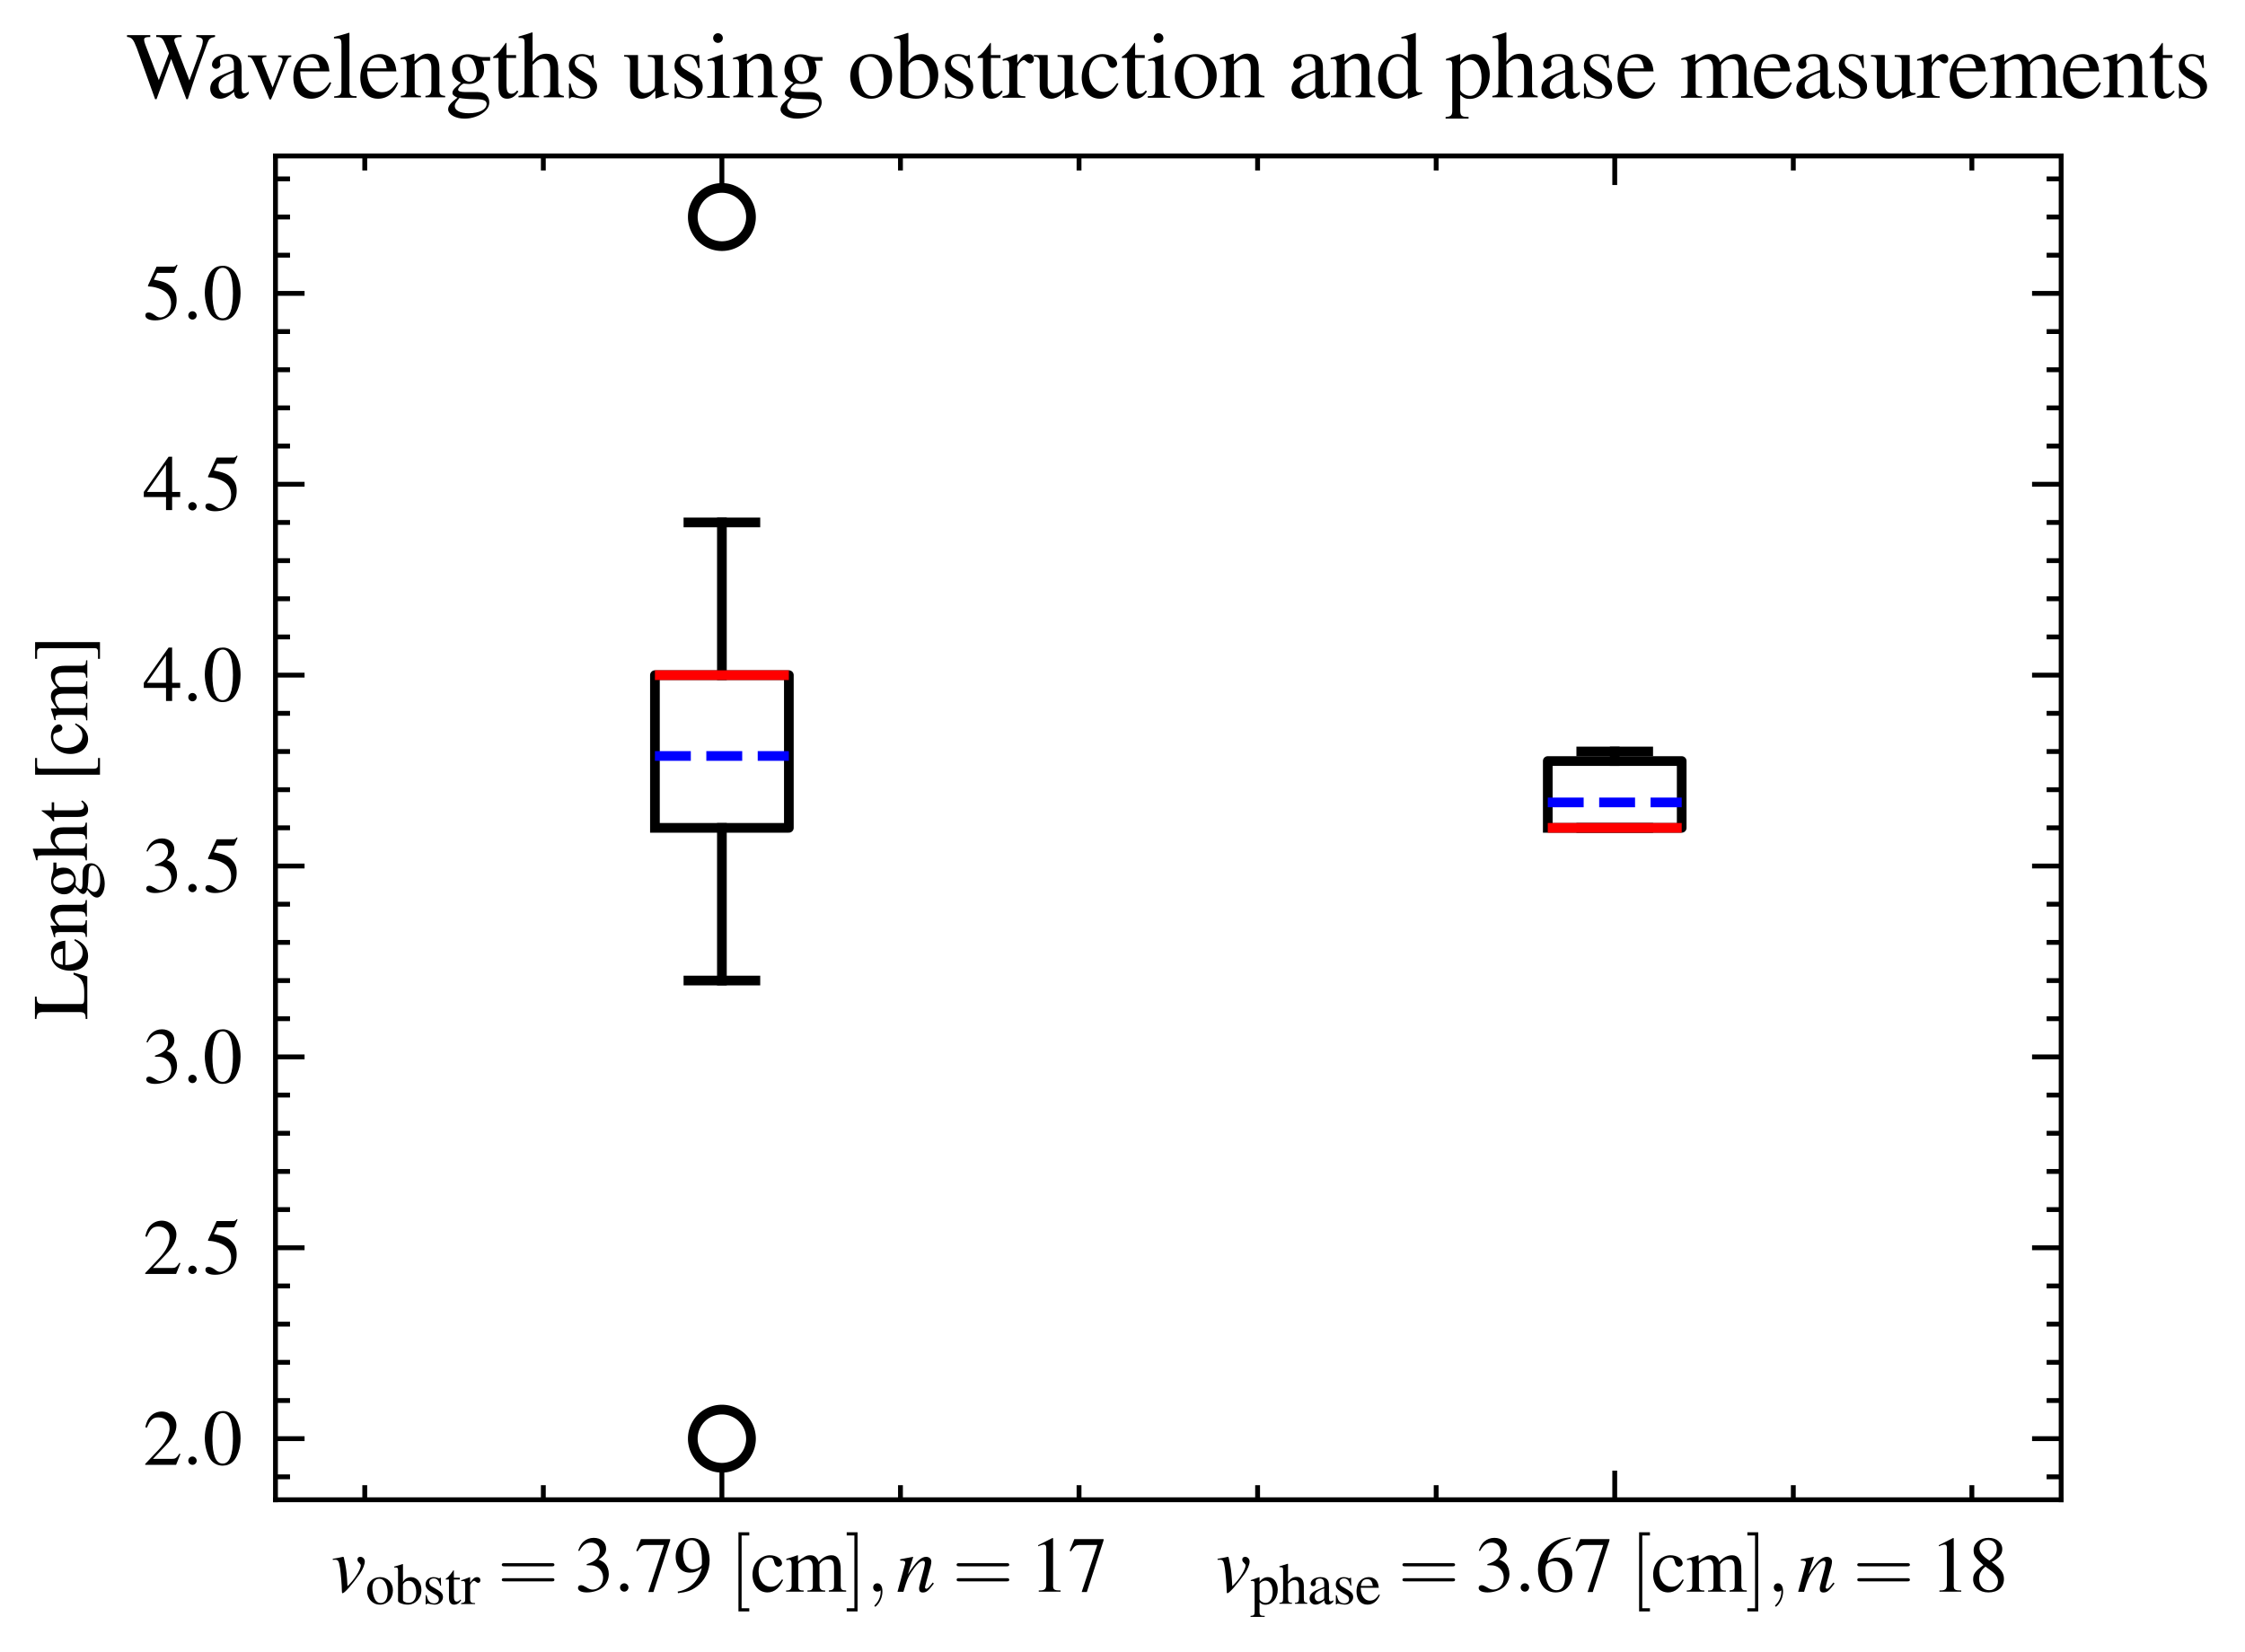 <svg xmlns="http://www.w3.org/2000/svg" xmlns:xlink="http://www.w3.org/1999/xlink" width="308.673" height="227.188" viewBox="0 0 231.505 170.391"><defs><style>*{stroke-linejoin:round;stroke-linecap:butt}</style></defs><g id="figure_1"><path id="patch_1" d="M0 170.391h231.505V0H0z" style="fill:none"/><g id="axes_1"><path id="patch_2" d="M28.407 154.684h184.14v-138.6H28.407z" style="fill:none"/><g id="matplotlib.axis_1"><g id="xtick_1"><g id="line2d_1"><defs><path id="m00ba540359" d="M0 0v-3" style="stroke:#000;stroke-width:.5"/></defs><use xlink:href="#m00ba540359" x="74.442" y="154.684" style="stroke:#000;stroke-width:.5"/></g><g id="line2d_2"><defs><path id="mc2fa7f7ef5" d="M0 0v3" style="stroke:#000;stroke-width:.5"/></defs><use xlink:href="#mc2fa7f7ef5" x="74.442" y="16.084" style="stroke:#000;stroke-width:.5"/></g><g id="text_1" transform="matrix(.08 0 0 -.08 34.143 164.162)"><defs><path id="NimbusRomNo9L-ReguItal-76" d="M134 2573c71 6 122 6 192 6 250 0 314-108 404-699C794 1437 870 469 870 97c0-180 13-225 58-225 160 0 755 680 1408 1591 224 320 390 737 390 975 0 205-166 378-358 378-141 0-237-83-237-218 0-102 39-180 154-282 83-77 115-128 115-192 0-296-422-1008-877-1483l-198-205c-45 905-83 1239-167 1713-128 655-128 667-185 667-32 0-77-6-128-25-115-32-467-97-711-135z" transform="scale(.016)"/><path id="NimbusRomNo9L-Regu-6f" d="M1600 2944c-832 0-1414-614-1414-1498C186 582 781-64 1587-64c807 0 1421 678 1421 1562 0 838-589 1446-1408 1446m-83-179c537 0 915-615 915-1491 0-724-288-1159-768-1159-250 0-486 154-621 410-179 333-281 781-281 1235 0 608 300 1005 755 1005" transform="scale(.016)"/><path id="NimbusRomNo9L-Regu-62" d="m979 4364-32 13c-269-96-441-147-742-230l-186-51v-102c39 6 64 6 109 6 256 0 314-58 314-327V347c0-200 544-411 1056-411 844 0 1497 704 1497 1619 0 787-486 1389-1126 1389-391 0-762-230-890-544zm0-2303c0 249 301 480 634 480 499 0 819-499 819-1280 0-711-307-1120-832-1120-333 0-621 147-621 307z" transform="scale(.016)"/><path id="NimbusRomNo9L-Regu-73" d="m2016 2010-26 870h-70l-13-13c-57-45-64-51-89-51-39 0-103 13-173 45-141 54-282 83-448 83-506 0-871-328-871-790 0-358 205-615 749-923l371-211c224-128 333-283 333-481 0-283-205-462-531-462-218 0-416 82-538 221-134 157-192 302-275 662H333V-39h83c45 72 70 87 147 87 58 0 147-13 295-50 179-37 352-62 467-62 493 0 902 372 902 821 0 320-153 532-537 763l-692 410c-179 103-275 264-275 437 0 257 199 436 493 436 365 0 557-220 704-793z" transform="scale(.016)"/><path id="NimbusRomNo9L-Regu-74" d="M1632 2880H986v742c0 64-7 84-45 84-45-58-83-116-128-180-243-352-519-659-621-685-70-47-109-93-109-126 0-20 7-33 26-33h339V751c0-539 192-815 570-815 313 0 556 154 768 487l-84 70c-134-160-243-224-384-224-236 0-332 174-332 578v1835h646z" transform="scale(.016)"/><path id="NimbusRomNo9L-Regu-72" d="M45 2496c89 19 147 26 224 26 160 0 217-103 217-384V538c0-320-44-365-454-442V0h1536v102c-435 0-544 97-544 463v1448c0 206 275 528 448 528 38 0 96-32 166-96 103-90 173-128 256-128 154 0 250 109 250 288 0 211-134 339-352 339-269 0-454-147-768-601v588l-32 13c-339-141-570-223-947-345z" transform="scale(.016)"/><path id="CMR10-3d" d="M4397 2048c96 0 217 0 217 129 0 128-121 128-211 128H570c-90 0-212 0-212-128 0-129 122-129 218-129zm6-1216c90 0 211 0 211 129 0 128-121 128-217 128H576c-96 0-218 0-218-128 0-129 122-129 212-129z" transform="scale(.016)"/><path id="NimbusRomNo9L-Regu-33" d="M979 2138c378 0 525-13 679-70 396-141 646-506 646-948 0-537-365-953-838-953-173 0-301 45-538 198-192 115-301 160-410 160-147 0-243-89-243-224C275 77 550-64 998-64c493 0 999 167 1300 429 300 263 467 634 467 1063 0 326-103 627-288 825-128 141-250 218-531 339 441 301 601 538 601 884 0 518-409 876-998 876-320 0-602-108-832-313-192-173-288-340-429-724l96-25c262 467 550 678 954 678 416 0 704-281 704-684 0-231-96-461-256-621-192-192-372-288-807-442z" transform="scale(.016)"/><path id="CMMI10-3a" d="M1229 338c0 184-154 337-339 337-186 0-340-153-340-337C550 153 704 0 890 0c185 0 339 153 339 338" transform="scale(.016)"/><path id="NimbusRomNo9L-Regu-37" d="M2874 4250H506l-378-940 109-52c275 435 390 518 742 518h1389L1101-32h416l1357 4180z" transform="scale(.016)"/><path id="NimbusRomNo9L-Regu-39" d="M378-123c716 83 1068 205 1504 519 665 486 1056 1280 1056 2143 0 1054-589 1800-1415 1800-761 0-1331-645-1331-1507 0-779 461-1296 1152-1296 352 0 621 102 960 364C2042 856 1331 172 358 5zm1939 2413c0-128-26-186-96-243-179-153-416-236-647-236-486 0-793 479-793 1239 0 363 102 746 237 913 108 127 268 197 454 197 557 0 845-549 845-1621z" transform="scale(.016)"/><path id="CMR10-5b" d="M1632-1600v257h-621v5887h621v257H755v-6401z" transform="scale(.016)"/><path id="NimbusRomNo9L-Regu-63" d="M2547 998c-307-448-537-601-902-601-583 0-992 512-992 1248 0 659 352 1113 870 1113 231 0 314-70 378-307l38-141c51-179 167-294 301-294 166 0 307 122 307 269 0 358-448 659-985 659-314 0-640-128-903-358-320-282-499-717-499-1223C160 531 666-64 1376-64c288 0 544 102 774 301 173 153 295 326 487 704z" transform="scale(.016)"/><path id="NimbusRomNo9L-Regu-6d" d="M122 2547c83 19 134 26 204 26 167 0 224-103 224-411V539c0-347-89-443-448-443V0h1421v96c-339 0-435 70-435 322v1816c0 12 51 76 96 121 160 147 435 256 659 256 282 0 423-226 423-679V528c0-361-71-432-436-432V0h1434v96c-365 0-461 109-461 507v1618c192 275 403 390 698 390 365 0 480-173 480-704V557c0-365-51-416-423-461V0h1402v96l-166 19c-192 0-276 115-276 365v1322c0 757-249 1142-742 1142-371 0-698-166-1043-537-115 364-333 537-679 537-281 0-460-90-992-493v480l-44 13c-327-122-544-192-896-288z" transform="scale(.016)"/><path id="CMR10-5d" d="M1018 4801H141v-257h621v-5887H141v-257h877z" transform="scale(.016)"/><path id="CMMI10-3b" d="M1299 11c0 418-160 664-409 664-212 0-340-159-340-337C550 166 678 0 890 0c76 0 160 25 224 83 19 13 25 19 32 19 6 0 12-6 12-96 0-466-224-843-435-1052-70-69-70-81-70-100 0-44 32-70 64-70 70 0 582 487 582 1227" transform="scale(.016)"/><path id="NimbusRomNo9L-ReguItal-6e" d="m2944 739-134-167c-186-237-301-340-391-340-51 0-102 51-102 102 0 46 0 46 89 404l365 1322c32 134 58 275 58 365 0 231-173 391-423 391-409 0-812-384-1472-1410l429 1397-19 12c-346-70-480-95-1037-197v-108c327 0 410-38 410-167 0-39-7-77-13-109L90-12h480c300 1014 358 1156 640 1592 384 589 710 911 947 911 96 0 153-71 153-187 0-76-38-288-89-487L1939 758c-83-327-102-417-102-481 0-244 89-346 301-346 288 0 454 135 896 725z" transform="scale(.016)"/><path id="NimbusRomNo9L-Regu-31" d="M1862 4339 710 3757v-90c77 32 148 58 173 71 115 45 224 70 288 70 135 0 192-97 192-303V592c0-213-51-360-153-419-96-57-186-77-455-77V0h1767v96c-506 0-608 64-608 374v3857z" transform="scale(.016)"/></defs><use xlink:href="#NimbusRomNo9L-ReguItal-76" transform="scale(.996)"/><use xlink:href="#NimbusRomNo9L-Regu-6f" transform="translate(44.234 -16.008)scale(.737)"/><use xlink:href="#NimbusRomNo9L-Regu-62" transform="translate(81.096 -16.008)scale(.737)"/><use xlink:href="#NimbusRomNo9L-Regu-73" transform="translate(117.958 -16.008)scale(.737)"/><use xlink:href="#NimbusRomNo9L-Regu-74" transform="translate(146.636 -16.008)scale(.737)"/><use xlink:href="#NimbusRomNo9L-Regu-72" transform="translate(167.13 -16.008)scale(.737)"/><use xlink:href="#CMR10-3d" transform="matrix(.996 0 0 .996 214.317 0)"/><use xlink:href="#NimbusRomNo9L-Regu-33" transform="matrix(.996 0 0 .996 313.865 0)"/><use xlink:href="#CMMI10-3a" transform="matrix(.996 0 0 .996 363.678 0)"/><use xlink:href="#NimbusRomNo9L-Regu-37" transform="matrix(.996 0 0 .996 391.274 0)"/><use xlink:href="#NimbusRomNo9L-Regu-39" transform="matrix(.996 0 0 .996 441.087 0)"/><use xlink:href="#CMR10-5b" transform="matrix(.996 0 0 .996 513.04 0)"/><use xlink:href="#NimbusRomNo9L-Regu-63" transform="matrix(.996 0 0 .996 540.635 0)"/><use xlink:href="#NimbusRomNo9L-Regu-6d" transform="matrix(.996 0 0 .996 584.868 0)"/><use xlink:href="#CMR10-5d" transform="matrix(.996 0 0 .996 662.377 0)"/><use xlink:href="#CMMI10-3b" transform="matrix(.996 0 0 .996 689.972 0)"/><use xlink:href="#NimbusRomNo9L-ReguItal-6e" transform="matrix(.996 0 0 .996 728.637 0)"/><use xlink:href="#CMR10-3d" transform="matrix(.996 0 0 .996 800.59 0)"/><use xlink:href="#NimbusRomNo9L-Regu-31" transform="matrix(.996 0 0 .996 900.138 0)"/><use xlink:href="#NimbusRomNo9L-Regu-37" transform="matrix(.996 0 0 .996 949.95 0)"/></g></g><g id="xtick_2"><use xlink:href="#m00ba540359" id="line2d_3" x="166.512" y="154.684" style="stroke:#000;stroke-width:.5"/><use xlink:href="#mc2fa7f7ef5" id="line2d_4" x="166.512" y="16.084" style="stroke:#000;stroke-width:.5"/><g id="text_2" transform="matrix(.08 0 0 -.08 125.385 164.162)"><defs><path id="NimbusRomNo9L-Regu-70" d="M58 2516c57 6 102 6 160 6 217 0 262-64 262-367V-855c0-334-70-406-448-444v-109h1549v115c-480 0-563 71-563 477V199c224-212 377-276 646-276 755 0 1344 720 1344 1652 0 797-448 1369-1069 1369-358 0-640-160-921-506v493l-39 13c-345-134-569-218-921-326zm960-380c0 193 358 424 652 424 474 0 788-489 788-1236 0-713-314-1196-775-1196-301 0-665 231-665 424z" transform="scale(.016)"/><path id="NimbusRomNo9L-Regu-68" d="M1005 2222c269 294 461 402 710 402 320 0 480-229 480-676V684c0-434-64-518-435-556V32h1357v96c-346 64-384 115-384 556v1270c0 671-269 1016-787 1016-378 0-647-154-941-538v1958l-32 19c-218-77-378-128-736-230l-173-51v-102c26 6 45 6 77 6 275 0 326-52 326-327V686c0-449-38-507-409-558V32h1382v96c-371 38-435 115-435 556z" transform="scale(.016)"/><path id="NimbusRomNo9L-Regu-61" d="M2829 423c-109-90-186-122-282-122-147 0-192 89-192 371v1248c0 333-32 518-128 672-141 230-416 352-793 352-602 0-1076-314-1076-717 0-147 128-275 276-275 153 0 288 128 288 269 0 25-7 57-13 102-13 58-19 109-19 154 0 173 204 313 460 313 314 0 487-185 487-531v-390c-986-397-1095-448-1370-691-141-128-230-346-230-557 0-403 281-685 672-685 281 0 544 134 934 467 32-333 147-467 410-467 217 0 352 77 576 320zm-992 360c0-199-32-257-167-334-153-90-332-148-467-148-224 0-403 219-403 495v26c0 379 262 611 1037 893z" transform="scale(.016)"/><path id="NimbusRomNo9L-Regu-65" d="M2611 1053c-307-489-582-675-992-675-365 0-640 186-825 552-116 244-160 456-173 849h1971c-51 414-115 598-275 802-192 230-487 363-819 363-320 0-621-115-864-333-301-262-474-717-474-1241C160 486 621-64 1357-64c608 0 1088 379 1357 1072zM634 1984c70 495 288 730 678 730s544-179 627-730z" transform="scale(.016)"/><path id="NimbusRomNo9L-Regu-36" d="M2854 4391c-729-64-1100-186-1568-512C595 3386 218 2656 218 1802c0-554 172-1114 448-1432C909 89 1254-64 1651-64c794 0 1344 605 1344 1485 0 815-467 1331-1203 1331-282 0-416-45-819-288 173 967 889 1658 1894 1824zM1549 2458c550 0 870-458 870-1254 0-700-249-1088-697-1088-564 0-909 598-909 1584 0 325 51 503 179 599 134 101 333 159 557 159" transform="scale(.016)"/><path id="NimbusRomNo9L-Regu-38" d="M1856 2400c634 340 858 608 858 1044 0 524-461 908-1101 908-698 0-1216-428-1216-1011 0-416 121-601 793-1190-691-525-832-723-832-1159C358 372 864-64 1587-64c768 0 1261 423 1261 1082 0 493-218 806-992 1382m-115-659c467-333 621-563 621-921 0-416-288-704-704-704-487 0-813 371-813 928 0 409 141 678 512 979zm-71 775c-569 371-800 665-800 1024 0 371 288 633 692 633 435 0 710-281 710-723 0-365-179-653-544-896-32-19-32-19-58-38" transform="scale(.016)"/></defs><use xlink:href="#NimbusRomNo9L-ReguItal-76" transform="scale(.996)"/><use xlink:href="#NimbusRomNo9L-Regu-70" transform="translate(44.234 -16.008)scale(.737)"/><use xlink:href="#NimbusRomNo9L-Regu-68" transform="translate(81.096 -16.008)scale(.737)"/><use xlink:href="#NimbusRomNo9L-Regu-61" transform="translate(117.958 -16.008)scale(.737)"/><use xlink:href="#NimbusRomNo9L-Regu-73" transform="translate(150.69 -16.008)scale(.737)"/><use xlink:href="#NimbusRomNo9L-Regu-65" transform="translate(179.369 -16.008)scale(.737)"/><use xlink:href="#CMR10-3d" transform="matrix(.996 0 0 .996 234.74 0)"/><use xlink:href="#NimbusRomNo9L-Regu-33" transform="matrix(.996 0 0 .996 334.287 0)"/><use xlink:href="#CMMI10-3a" transform="matrix(.996 0 0 .996 384.1 0)"/><use xlink:href="#NimbusRomNo9L-Regu-36" transform="matrix(.996 0 0 .996 411.696 0)"/><use xlink:href="#NimbusRomNo9L-Regu-37" transform="matrix(.996 0 0 .996 461.509 0)"/><use xlink:href="#CMR10-5b" transform="matrix(.996 0 0 .996 533.461 0)"/><use xlink:href="#NimbusRomNo9L-Regu-63" transform="matrix(.996 0 0 .996 561.057 0)"/><use xlink:href="#NimbusRomNo9L-Regu-6d" transform="matrix(.996 0 0 .996 605.29 0)"/><use xlink:href="#CMR10-5d" transform="matrix(.996 0 0 .996 682.799 0)"/><use xlink:href="#CMMI10-3b" transform="matrix(.996 0 0 .996 710.394 0)"/><use xlink:href="#NimbusRomNo9L-ReguItal-6e" transform="matrix(.996 0 0 .996 749.06 0)"/><use xlink:href="#CMR10-3d" transform="matrix(.996 0 0 .996 821.012 0)"/><use xlink:href="#NimbusRomNo9L-Regu-31" transform="matrix(.996 0 0 .996 920.56 0)"/><use xlink:href="#NimbusRomNo9L-Regu-38" transform="matrix(.996 0 0 .996 970.373 0)"/></g></g><g id="xtick_3"><g id="line2d_5"><defs><path id="mc6a100f296" d="M0 0v-1.5" style="stroke:#000;stroke-width:.5"/></defs><use xlink:href="#mc6a100f296" x="37.614" y="154.684" style="stroke:#000;stroke-width:.5"/></g><g id="line2d_6"><defs><path id="m331b9e2feb" d="M0 0v1.5" style="stroke:#000;stroke-width:.5"/></defs><use xlink:href="#m331b9e2feb" x="37.614" y="16.084" style="stroke:#000;stroke-width:.5"/></g></g><g id="xtick_4"><use xlink:href="#mc6a100f296" id="line2d_7" x="56.028" y="154.684" style="stroke:#000;stroke-width:.5"/><use xlink:href="#m331b9e2feb" id="line2d_8" x="56.028" y="16.084" style="stroke:#000;stroke-width:.5"/></g><g id="xtick_5"><use xlink:href="#mc6a100f296" id="line2d_9" x="92.856" y="154.684" style="stroke:#000;stroke-width:.5"/><use xlink:href="#m331b9e2feb" id="line2d_10" x="92.856" y="16.084" style="stroke:#000;stroke-width:.5"/></g><g id="xtick_6"><use xlink:href="#mc6a100f296" id="line2d_11" x="111.27" y="154.684" style="stroke:#000;stroke-width:.5"/><use xlink:href="#m331b9e2feb" id="line2d_12" x="111.27" y="16.084" style="stroke:#000;stroke-width:.5"/></g><g id="xtick_7"><use xlink:href="#mc6a100f296" id="line2d_13" x="129.684" y="154.684" style="stroke:#000;stroke-width:.5"/><use xlink:href="#m331b9e2feb" id="line2d_14" x="129.684" y="16.084" style="stroke:#000;stroke-width:.5"/></g><g id="xtick_8"><use xlink:href="#mc6a100f296" id="line2d_15" x="148.098" y="154.684" style="stroke:#000;stroke-width:.5"/><use xlink:href="#m331b9e2feb" id="line2d_16" x="148.098" y="16.084" style="stroke:#000;stroke-width:.5"/></g><g id="xtick_9"><use xlink:href="#mc6a100f296" id="line2d_17" x="184.926" y="154.684" style="stroke:#000;stroke-width:.5"/><use xlink:href="#m331b9e2feb" id="line2d_18" x="184.926" y="16.084" style="stroke:#000;stroke-width:.5"/></g><g id="xtick_10"><use xlink:href="#mc6a100f296" id="line2d_19" x="203.34" y="154.684" style="stroke:#000;stroke-width:.5"/><use xlink:href="#m331b9e2feb" id="line2d_20" x="203.34" y="16.084" style="stroke:#000;stroke-width:.5"/></g></g><g id="matplotlib.axis_2"><g id="ytick_1"><g id="line2d_21"><defs><path id="m546b20189f" d="M0 0h3" style="stroke:#000;stroke-width:.5"/></defs><use xlink:href="#m546b20189f" x="28.407" y="148.384" style="stroke:#000;stroke-width:.5"/></g><g id="line2d_22"><defs><path id="m896598f2d4" d="M0 0h-3" style="stroke:#000;stroke-width:.5"/></defs><use xlink:href="#m896598f2d4" x="212.547" y="148.384" style="stroke:#000;stroke-width:.5"/></g><g id="text_3" transform="matrix(.08 0 0 -.08 14.73 151.086)"><defs><path id="NimbusRomNo9L-Regu-32" d="m3040 875-83 32c-237-363-320-421-608-421H819l1075 1123c570 593 820 1078 820 1576 0 638-519 1128-1184 1128-352 0-685-140-922-395-205-218-301-422-410-875l135-32c256 625 486 829 928 829 537 0 902-364 902-900 0-497-294-1090-832-1658L192 77V0h2496z" transform="scale(.016)"/><path id="NimbusRomNo9L-Regu-30" d="M1626 4352c-352 0-621-108-858-332-371-359-614-1095-614-1844 0-697 211-1446 512-1804C902 90 1229-64 1600-64c326 0 602 109 832 333 371 352 614 1095 614 1869 0 1312-582 2214-1420 2214m-20-166c538 0 826-723 826-2061 0-1337-282-2022-832-2022S768 788 768 2119c0 1357 288 2067 838 2067" transform="scale(.016)"/></defs><use xlink:href="#NimbusRomNo9L-Regu-32" transform="scale(.996)"/><use xlink:href="#CMMI10-3a" transform="matrix(.996 0 0 .996 49.813 0)"/><use xlink:href="#NimbusRomNo9L-Regu-30" transform="matrix(.996 0 0 .996 77.409 0)"/></g></g><g id="ytick_2"><use xlink:href="#m546b20189f" id="line2d_23" x="28.407" y="128.697" style="stroke:#000;stroke-width:.5"/><use xlink:href="#m896598f2d4" id="line2d_24" x="212.547" y="128.697" style="stroke:#000;stroke-width:.5"/><g id="text_4" transform="matrix(.08 0 0 -.08 14.73 131.399)"><defs><path id="NimbusRomNo9L-Regu-35" d="M1158 3776h1255c102 0 128 13 147 58l243 569-57 45c-96-134-160-166-295-166H1114L416 2759c-6-13-6-19-6-32 0-32 25-51 76-51 205 0 461-45 724-129 736-238 1075-637 1075-1273 0-618-391-1101-890-1101-128 0-237 45-429 187-204 148-352 212-486 212-186 0-275-77-275-238C205 90 506-64 986-64c537 0 998 174 1318 502 294 290 429 656 429 1145 0 463-122 759-442 1080-281 284-646 431-1401 566z" transform="scale(.016)"/></defs><use xlink:href="#NimbusRomNo9L-Regu-32" transform="scale(.996)"/><use xlink:href="#CMMI10-3a" transform="matrix(.996 0 0 .996 49.813 0)"/><use xlink:href="#NimbusRomNo9L-Regu-35" transform="matrix(.996 0 0 .996 77.409 0)"/></g></g><g id="ytick_3"><use xlink:href="#m546b20189f" id="line2d_25" x="28.407" y="109.009" style="stroke:#000;stroke-width:.5"/><use xlink:href="#m896598f2d4" id="line2d_26" x="212.547" y="109.009" style="stroke:#000;stroke-width:.5"/><g id="text_5" transform="matrix(.08 0 0 -.08 14.73 111.711)"><use xlink:href="#NimbusRomNo9L-Regu-33" transform="scale(.996)"/><use xlink:href="#CMMI10-3a" transform="matrix(.996 0 0 .996 49.813 0)"/><use xlink:href="#NimbusRomNo9L-Regu-30" transform="matrix(.996 0 0 .996 77.409 0)"/></g></g><g id="ytick_4"><use xlink:href="#m546b20189f" id="line2d_27" x="28.407" y="89.322" style="stroke:#000;stroke-width:.5"/><use xlink:href="#m896598f2d4" id="line2d_28" x="212.547" y="89.322" style="stroke:#000;stroke-width:.5"/><g id="text_6" transform="matrix(.08 0 0 -.08 14.73 92.024)"><use xlink:href="#NimbusRomNo9L-Regu-33" transform="scale(.996)"/><use xlink:href="#CMMI10-3a" transform="matrix(.996 0 0 .996 49.813 0)"/><use xlink:href="#NimbusRomNo9L-Regu-35" transform="matrix(.996 0 0 .996 77.409 0)"/></g></g><g id="ytick_5"><use xlink:href="#m546b20189f" id="line2d_29" x="28.407" y="69.634" style="stroke:#000;stroke-width:.5"/><use xlink:href="#m896598f2d4" id="line2d_30" x="212.547" y="69.634" style="stroke:#000;stroke-width:.5"/><g id="text_7" transform="matrix(.08 0 0 -.08 14.73 72.336)"><defs><path id="NimbusRomNo9L-Regu-34" d="M3021 1497h-653v2855h-282L77 1497v-409h1798V32h493v1056h653zm-1152 0H333l1536 2201z" transform="scale(.016)"/></defs><use xlink:href="#NimbusRomNo9L-Regu-34" transform="scale(.996)"/><use xlink:href="#CMMI10-3a" transform="matrix(.996 0 0 .996 49.813 0)"/><use xlink:href="#NimbusRomNo9L-Regu-30" transform="matrix(.996 0 0 .996 77.409 0)"/></g></g><g id="ytick_6"><use xlink:href="#m546b20189f" id="line2d_31" x="28.407" y="49.947" style="stroke:#000;stroke-width:.5"/><use xlink:href="#m896598f2d4" id="line2d_32" x="212.547" y="49.947" style="stroke:#000;stroke-width:.5"/><g id="text_8" transform="matrix(.08 0 0 -.08 14.73 52.649)"><use xlink:href="#NimbusRomNo9L-Regu-34" transform="scale(.996)"/><use xlink:href="#CMMI10-3a" transform="matrix(.996 0 0 .996 49.813 0)"/><use xlink:href="#NimbusRomNo9L-Regu-35" transform="matrix(.996 0 0 .996 77.409 0)"/></g></g><g id="ytick_7"><use xlink:href="#m546b20189f" id="line2d_33" x="28.407" y="30.259" style="stroke:#000;stroke-width:.5"/><use xlink:href="#m896598f2d4" id="line2d_34" x="212.547" y="30.259" style="stroke:#000;stroke-width:.5"/><g id="text_9" transform="matrix(.08 0 0 -.08 14.73 32.961)"><use xlink:href="#NimbusRomNo9L-Regu-35" transform="scale(.996)"/><use xlink:href="#CMMI10-3a" transform="matrix(.996 0 0 .996 49.813 0)"/><use xlink:href="#NimbusRomNo9L-Regu-30" transform="matrix(.996 0 0 .996 77.409 0)"/></g></g><g id="ytick_8"><g id="line2d_35"><defs><path id="m681aa1da13" d="M0 0h1.5" style="stroke:#000;stroke-width:.5"/></defs><use xlink:href="#m681aa1da13" x="28.407" y="152.322" style="stroke:#000;stroke-width:.5"/></g><g id="line2d_36"><defs><path id="m6b8c6617bf" d="M0 0h-1.5" style="stroke:#000;stroke-width:.5"/></defs><use xlink:href="#m6b8c6617bf" x="212.547" y="152.322" style="stroke:#000;stroke-width:.5"/></g></g><g id="ytick_9"><use xlink:href="#m681aa1da13" id="line2d_37" x="28.407" y="144.447" style="stroke:#000;stroke-width:.5"/><use xlink:href="#m6b8c6617bf" id="line2d_38" x="212.547" y="144.447" style="stroke:#000;stroke-width:.5"/></g><g id="ytick_10"><use xlink:href="#m681aa1da13" id="line2d_39" x="28.407" y="140.509" style="stroke:#000;stroke-width:.5"/><use xlink:href="#m6b8c6617bf" id="line2d_40" x="212.547" y="140.509" style="stroke:#000;stroke-width:.5"/></g><g id="ytick_11"><use xlink:href="#m681aa1da13" id="line2d_41" x="28.407" y="136.572" style="stroke:#000;stroke-width:.5"/><use xlink:href="#m6b8c6617bf" id="line2d_42" x="212.547" y="136.572" style="stroke:#000;stroke-width:.5"/></g><g id="ytick_12"><use xlink:href="#m681aa1da13" id="line2d_43" x="28.407" y="132.634" style="stroke:#000;stroke-width:.5"/><use xlink:href="#m6b8c6617bf" id="line2d_44" x="212.547" y="132.634" style="stroke:#000;stroke-width:.5"/></g><g id="ytick_13"><use xlink:href="#m681aa1da13" id="line2d_45" x="28.407" y="124.759" style="stroke:#000;stroke-width:.5"/><use xlink:href="#m6b8c6617bf" id="line2d_46" x="212.547" y="124.759" style="stroke:#000;stroke-width:.5"/></g><g id="ytick_14"><use xlink:href="#m681aa1da13" id="line2d_47" x="28.407" y="120.822" style="stroke:#000;stroke-width:.5"/><use xlink:href="#m6b8c6617bf" id="line2d_48" x="212.547" y="120.822" style="stroke:#000;stroke-width:.5"/></g><g id="ytick_15"><use xlink:href="#m681aa1da13" id="line2d_49" x="28.407" y="116.884" style="stroke:#000;stroke-width:.5"/><use xlink:href="#m6b8c6617bf" id="line2d_50" x="212.547" y="116.884" style="stroke:#000;stroke-width:.5"/></g><g id="ytick_16"><use xlink:href="#m681aa1da13" id="line2d_51" x="28.407" y="112.947" style="stroke:#000;stroke-width:.5"/><use xlink:href="#m6b8c6617bf" id="line2d_52" x="212.547" y="112.947" style="stroke:#000;stroke-width:.5"/></g><g id="ytick_17"><use xlink:href="#m681aa1da13" id="line2d_53" x="28.407" y="105.072" style="stroke:#000;stroke-width:.5"/><use xlink:href="#m6b8c6617bf" id="line2d_54" x="212.547" y="105.072" style="stroke:#000;stroke-width:.5"/></g><g id="ytick_18"><use xlink:href="#m681aa1da13" id="line2d_55" x="28.407" y="101.134" style="stroke:#000;stroke-width:.5"/><use xlink:href="#m6b8c6617bf" id="line2d_56" x="212.547" y="101.134" style="stroke:#000;stroke-width:.5"/></g><g id="ytick_19"><use xlink:href="#m681aa1da13" id="line2d_57" x="28.407" y="97.197" style="stroke:#000;stroke-width:.5"/><use xlink:href="#m6b8c6617bf" id="line2d_58" x="212.547" y="97.197" style="stroke:#000;stroke-width:.5"/></g><g id="ytick_20"><use xlink:href="#m681aa1da13" id="line2d_59" x="28.407" y="93.259" style="stroke:#000;stroke-width:.5"/><use xlink:href="#m6b8c6617bf" id="line2d_60" x="212.547" y="93.259" style="stroke:#000;stroke-width:.5"/></g><g id="ytick_21"><use xlink:href="#m681aa1da13" id="line2d_61" x="28.407" y="85.384" style="stroke:#000;stroke-width:.5"/><use xlink:href="#m6b8c6617bf" id="line2d_62" x="212.547" y="85.384" style="stroke:#000;stroke-width:.5"/></g><g id="ytick_22"><use xlink:href="#m681aa1da13" id="line2d_63" x="28.407" y="81.447" style="stroke:#000;stroke-width:.5"/><use xlink:href="#m6b8c6617bf" id="line2d_64" x="212.547" y="81.447" style="stroke:#000;stroke-width:.5"/></g><g id="ytick_23"><use xlink:href="#m681aa1da13" id="line2d_65" x="28.407" y="77.509" style="stroke:#000;stroke-width:.5"/><use xlink:href="#m6b8c6617bf" id="line2d_66" x="212.547" y="77.509" style="stroke:#000;stroke-width:.5"/></g><g id="ytick_24"><use xlink:href="#m681aa1da13" id="line2d_67" x="28.407" y="73.572" style="stroke:#000;stroke-width:.5"/><use xlink:href="#m6b8c6617bf" id="line2d_68" x="212.547" y="73.572" style="stroke:#000;stroke-width:.5"/></g><g id="ytick_25"><use xlink:href="#m681aa1da13" id="line2d_69" x="28.407" y="65.697" style="stroke:#000;stroke-width:.5"/><use xlink:href="#m6b8c6617bf" id="line2d_70" x="212.547" y="65.697" style="stroke:#000;stroke-width:.5"/></g><g id="ytick_26"><use xlink:href="#m681aa1da13" id="line2d_71" x="28.407" y="61.759" style="stroke:#000;stroke-width:.5"/><use xlink:href="#m6b8c6617bf" id="line2d_72" x="212.547" y="61.759" style="stroke:#000;stroke-width:.5"/></g><g id="ytick_27"><use xlink:href="#m681aa1da13" id="line2d_73" x="28.407" y="57.822" style="stroke:#000;stroke-width:.5"/><use xlink:href="#m6b8c6617bf" id="line2d_74" x="212.547" y="57.822" style="stroke:#000;stroke-width:.5"/></g><g id="ytick_28"><use xlink:href="#m681aa1da13" id="line2d_75" x="28.407" y="53.884" style="stroke:#000;stroke-width:.5"/><use xlink:href="#m6b8c6617bf" id="line2d_76" x="212.547" y="53.884" style="stroke:#000;stroke-width:.5"/></g><g id="ytick_29"><use xlink:href="#m681aa1da13" id="line2d_77" x="28.407" y="46.009" style="stroke:#000;stroke-width:.5"/><use xlink:href="#m6b8c6617bf" id="line2d_78" x="212.547" y="46.009" style="stroke:#000;stroke-width:.5"/></g><g id="ytick_30"><use xlink:href="#m681aa1da13" id="line2d_79" x="28.407" y="42.072" style="stroke:#000;stroke-width:.5"/><use xlink:href="#m6b8c6617bf" id="line2d_80" x="212.547" y="42.072" style="stroke:#000;stroke-width:.5"/></g><g id="ytick_31"><use xlink:href="#m681aa1da13" id="line2d_81" x="28.407" y="38.134" style="stroke:#000;stroke-width:.5"/><use xlink:href="#m6b8c6617bf" id="line2d_82" x="212.547" y="38.134" style="stroke:#000;stroke-width:.5"/></g><g id="ytick_32"><use xlink:href="#m681aa1da13" id="line2d_83" x="28.407" y="34.197" style="stroke:#000;stroke-width:.5"/><use xlink:href="#m6b8c6617bf" id="line2d_84" x="212.547" y="34.197" style="stroke:#000;stroke-width:.5"/></g><g id="ytick_33"><use xlink:href="#m681aa1da13" id="line2d_85" x="28.407" y="26.322" style="stroke:#000;stroke-width:.5"/><use xlink:href="#m6b8c6617bf" id="line2d_86" x="212.547" y="26.322" style="stroke:#000;stroke-width:.5"/></g><g id="ytick_34"><use xlink:href="#m681aa1da13" id="line2d_87" x="28.407" y="22.384" style="stroke:#000;stroke-width:.5"/><use xlink:href="#m6b8c6617bf" id="line2d_88" x="212.547" y="22.384" style="stroke:#000;stroke-width:.5"/></g><g id="ytick_35"><use xlink:href="#m681aa1da13" id="line2d_89" x="28.407" y="18.447" style="stroke:#000;stroke-width:.5"/><use xlink:href="#m6b8c6617bf" id="line2d_90" x="212.547" y="18.447" style="stroke:#000;stroke-width:.5"/></g><g id="text_10" transform="matrix(0 -.08 -.08 0 9.004 105.194)"><defs><path id="NimbusRomNo9L-Regu-4c" d="M3667 1114c-109-244-198-391-294-500-224-249-576-364-1107-364h-429c-467 0-551 38-551 263v3037c0 457 90 546 596 546v141H77v-122c473-38 557-129 557-579V681c0-451-90-547-557-547V0h3443l307 1114z" transform="scale(.016)"/><path id="NimbusRomNo9L-Regu-6e" d="M102 2579c39 19 103 26 173 26 179 0 237-96 237-410V608c0-365-70-454-397-480V32h1357v96c-326 26-422 102-422 333v1798c307 288 448 365 659 365 313 0 467-198 467-621V666c0-404-83-512-403-538V32h1331v96c-314 32-390 109-390 422v1466c0 602-282 960-756 960-294 0-492-109-928-518v505l-44 13c-314-115-532-186-884-288z" transform="scale(.016)"/><path id="NimbusRomNo9L-Regu-67" d="M3008 2496v250h-493c-128 0-224 17-352 56l-141 45c-172 56-345 84-512 84-595 0-1068-464-1068-1050 0-405 172-651 595-863-122-112-237-219-275-250-212-180-295-305-295-430 0-132 77-207 339-332-454-335-627-549-627-787 0-343 499-627 1107-627 480 0 980 170 1312 446 244 203 352 414 352 663 0 407-300 683-774 683h-826c-339 0-499 59-499 164 0 130 211 360 384 412 58-7 103-13 122-13 121-13 205-19 243-19 237 0 493 98 691 275 211 184 307 414 307 742 0 190-32 341-121 551zM941-13c211-45 723-83 1037-83 582 0 793-84 793-318 0-377-486-629-1209-629-564 0-935 188-935 473 0 150 45 234 314 557m32 2158c0 381 179 607 473 607 199 0 365-110 468-303 115-226 192-522 192-774 0-361-186-587-480-587-384 0-653 419-653 1038z" transform="scale(.016)"/><path id="NimbusRomNo9L-Regu-5b" d="M1914-864h-551c-211 0-313 108-313 333v4312c0 200 83 283 288 283h576v160H563v-5248h1351z" transform="scale(.016)"/><path id="NimbusRomNo9L-Regu-5d" d="M218-864v-160h1350v5248H218v-160h550c211 0 314-109 314-334V-582c0-199-90-282-288-282z" transform="scale(.016)"/></defs><use xlink:href="#NimbusRomNo9L-Regu-4c" transform="scale(.996)"/><use xlink:href="#NimbusRomNo9L-Regu-65" transform="matrix(.996 0 0 .996 60.872 0)"/><use xlink:href="#NimbusRomNo9L-Regu-6e" transform="matrix(.996 0 0 .996 105.105 0)"/><use xlink:href="#NimbusRomNo9L-Regu-67" transform="matrix(.996 0 0 .996 154.918 0)"/><use xlink:href="#NimbusRomNo9L-Regu-68" transform="matrix(.996 0 0 .996 204.732 0)"/><use xlink:href="#NimbusRomNo9L-Regu-74" transform="matrix(.996 0 0 .996 254.545 0)"/><use xlink:href="#NimbusRomNo9L-Regu-5b" transform="matrix(.996 0 0 .996 307.147 0)"/><use xlink:href="#NimbusRomNo9L-Regu-63" transform="matrix(.996 0 0 .996 340.322 0)"/><use xlink:href="#NimbusRomNo9L-Regu-6d" transform="matrix(.996 0 0 .996 384.555 0)"/><use xlink:href="#NimbusRomNo9L-Regu-5d" transform="matrix(.996 0 0 .996 462.064 0)"/></g></g><path id="line2d_91" d="M67.537 85.384h13.81v-15.75h-13.81v15.75" clip-path="url(#pe71ca87436)" style="fill:none;stroke:#000;stroke-linecap:square"/><path id="line2d_92" d="M74.442 85.384v15.75" clip-path="url(#pe71ca87436)" style="fill:none;stroke:#000;stroke-linecap:square"/><path id="line2d_93" d="M74.442 69.634v-15.75" clip-path="url(#pe71ca87436)" style="fill:none;stroke:#000;stroke-linecap:square"/><path id="line2d_94" d="M70.99 101.134h6.904" clip-path="url(#pe71ca87436)" style="fill:none;stroke:#000;stroke-linecap:square"/><path id="line2d_95" d="M70.99 53.884h6.904" clip-path="url(#pe71ca87436)" style="fill:none;stroke:#000;stroke-linecap:square"/><g id="line2d_96"><defs><path id="m8da26ec437" d="M0 3a3 3 0 1 0 0-6 3 3 0 0 0 0 6z" style="stroke:#000"/></defs><g clip-path="url(#pe71ca87436)"><use xlink:href="#m8da26ec437" x="74.442" y="148.384" style="fill-opacity:0;stroke:#000"/><use xlink:href="#m8da26ec437" x="74.442" y="22.384" style="fill-opacity:0;stroke:#000"/></g></g><path id="line2d_97" d="M159.607 85.384h13.81v-6.89h-13.81v6.89" clip-path="url(#pe71ca87436)" style="fill:none;stroke:#000;stroke-linecap:square"/><path id="line2d_98" d="M166.512 85.384h0" clip-path="url(#pe71ca87436)" style="fill:none;stroke:#000;stroke-linecap:square"/><path id="line2d_99" d="M166.512 78.494v-.985" clip-path="url(#pe71ca87436)" style="fill:none;stroke:#000;stroke-linecap:square"/><path id="line2d_100" d="M163.06 85.384h6.904" clip-path="url(#pe71ca87436)" style="fill:none;stroke:#000;stroke-linecap:square"/><path id="line2d_101" d="M163.06 77.51h6.904" clip-path="url(#pe71ca87436)" style="fill:none;stroke:#000;stroke-linecap:square"/><path id="line2d_103" d="M67.537 69.634h13.81" clip-path="url(#pe71ca87436)" style="fill:none;stroke:red"/><path id="line2d_104" d="M67.537 77.973h13.81" clip-path="url(#pe71ca87436)" style="fill:none;stroke-dasharray:3.7,1.6;stroke-dashoffset:0;stroke:#00f"/><path id="line2d_105" d="M159.607 85.384h13.81" clip-path="url(#pe71ca87436)" style="fill:none;stroke:red"/><path id="line2d_106" d="M159.607 82.76h13.81" clip-path="url(#pe71ca87436)" style="fill:none;stroke-dasharray:3.7,1.6;stroke-dashoffset:0;stroke:#00f"/><path id="patch_3" d="M28.407 154.684v-138.6" style="fill:none;stroke:#000;stroke-width:.5;stroke-linejoin:miter;stroke-linecap:square"/><path id="patch_4" d="M212.547 154.684v-138.6" style="fill:none;stroke:#000;stroke-width:.5;stroke-linejoin:miter;stroke-linecap:square"/><path id="patch_5" d="M28.407 154.684h184.14" style="fill:none;stroke:#000;stroke-width:.5;stroke-linejoin:miter;stroke-linecap:square"/><path id="patch_6" d="M28.407 16.084h184.14" style="fill:none;stroke:#000;stroke-width:.5;stroke-linejoin:miter;stroke-linecap:square"/><g id="text_11" transform="matrix(.096 0 0 -.096 13.049 10.084)"><defs><path id="NimbusRomNo9L-Regu-57" d="M5965 4224H4698v-122c326-32 441-102 441-276 0-134-38-302-102-481l-800-2176-845 2189c-13 32-70 173-77 193-57 134-96 256-96 326 0 155 147 219 493 219v128H2003v-128c365 0 429-58 647-572l211-526-685-1810-922 2424c-44 116-70 226-70 297 0 142 90 187 416 187v128H32v-122c326-32 422-147 659-751L1926-96h96l986 2715L4032-96h96c544 1675 608 1855 1306 3743 121 334 192 391 531 455z" transform="scale(.016)"/><path id="NimbusRomNo9L-Regu-76" d="M3053 2854h-890v-96c205-19 301-83 301-206 0-64-13-128-38-193L1792 695l-653 1645c-38 91-57 180-57 238 0 116 70 161 294 180v96H122v-102c243 0 288-64 582-728l768-1849c13-38 32-84 51-135 39-116 77-168 115-168 39 0 84 84 180 321l819 2064c185 437 224 482 416 501z" transform="scale(.016)"/><path id="NimbusRomNo9L-Regu-6c" d="M122 4000h236c205 0 269-90 269-390V557c0-346-89-429-493-461V0h1511v109c-403 0-480 64-480 419v3843l-26 13c-333-109-576-173-1017-281z" transform="scale(.016)"/><path id="NimbusRomNo9L-Regu-75" d="M3066 320h-32c-295 0-365 70-365 365v2195H1658v-122c396 0 473-64 473-383V875c0-178-32-268-121-338-173-140-372-217-564-217-249 0-454 217-454 485v2075H58v-102c307 0 396-96 396-391V770c0-507 308-834 775-834 237 0 486 102 659 275l275 275V-45l26-13c320 128 550 199 877 288z" transform="scale(.016)"/><path id="NimbusRomNo9L-Regu-69" d="m1120 2929-992-350v-95l51 6c77 12 160 19 218 19 153 0 211-103 211-384V640c0-461-64-531-506-531V0h1517v96c-422 32-473 95-473 554v2260zM819 4352c-173 0-320-147-320-326s141-327 320-327c186 0 333 141 333 327 0 179-147 326-333 326" transform="scale(.016)"/><path id="NimbusRomNo9L-Regu-64" d="m2202-64 940 333v96h-147c-230 0-281 70-281 366v3633l-32 13c-308-109-532-173-941-281v-102c51 6 89 6 141 6 236 0 294-64 294-328V2669c-243 205-416 275-672 275-736 0-1331-723-1331-1632C173 493 653-64 1357-64c358 0 601 128 819 429V-45zm-26 717c0-45-45-122-109-192-115-128-275-192-461-192-531 0-883 512-883 1299 0 723 314 1197 800 1197 339 0 653-301 653-640z" transform="scale(.016)"/></defs><use xlink:href="#NimbusRomNo9L-Regu-57" transform="scale(.996)"/><use xlink:href="#NimbusRomNo9L-Regu-61" transform="matrix(.996 0 0 .996 86.077 0)"/><use xlink:href="#NimbusRomNo9L-Regu-76" transform="matrix(.996 0 0 .996 128.319 0)"/><use xlink:href="#NimbusRomNo9L-Regu-65" transform="matrix(.996 0 0 .996 176.639 0)"/><use xlink:href="#NimbusRomNo9L-Regu-6c" transform="matrix(.996 0 0 .996 220.872 0)"/><use xlink:href="#NimbusRomNo9L-Regu-65" transform="matrix(.996 0 0 .996 248.567 0)"/><use xlink:href="#NimbusRomNo9L-Regu-6e" transform="matrix(.996 0 0 .996 292.801 0)"/><use xlink:href="#NimbusRomNo9L-Regu-67" transform="matrix(.996 0 0 .996 342.614 0)"/><use xlink:href="#NimbusRomNo9L-Regu-74" transform="matrix(.996 0 0 .996 392.427 0)"/><use xlink:href="#NimbusRomNo9L-Regu-68" transform="matrix(.996 0 0 .996 420.123 0)"/><use xlink:href="#NimbusRomNo9L-Regu-73" transform="matrix(.996 0 0 .996 469.936 0)"/><use xlink:href="#NimbusRomNo9L-Regu-75" transform="matrix(.996 0 0 .996 533.596 0)"/><use xlink:href="#NimbusRomNo9L-Regu-73" transform="matrix(.996 0 0 .996 583.41 0)"/><use xlink:href="#NimbusRomNo9L-Regu-69" transform="matrix(.996 0 0 .996 622.163 0)"/><use xlink:href="#NimbusRomNo9L-Regu-6e" transform="matrix(.996 0 0 .996 649.858 0)"/><use xlink:href="#NimbusRomNo9L-Regu-67" transform="matrix(.996 0 0 .996 699.671 0)"/><use xlink:href="#NimbusRomNo9L-Regu-6f" transform="matrix(.996 0 0 .996 774.391 0)"/><use xlink:href="#NimbusRomNo9L-Regu-62" transform="matrix(.996 0 0 .996 824.204 0)"/><use xlink:href="#NimbusRomNo9L-Regu-73" transform="matrix(.996 0 0 .996 874.018 0)"/><use xlink:href="#NimbusRomNo9L-Regu-74" transform="matrix(.996 0 0 .996 912.771 0)"/><use xlink:href="#NimbusRomNo9L-Regu-72" transform="matrix(.996 0 0 .996 940.466 0)"/><use xlink:href="#NimbusRomNo9L-Regu-75" transform="matrix(.996 0 0 .996 973.642 0)"/><use xlink:href="#NimbusRomNo9L-Regu-63" transform="matrix(.996 0 0 .996 1023.455 0)"/><use xlink:href="#NimbusRomNo9L-Regu-74" transform="matrix(.996 0 0 .996 1067.688 0)"/><use xlink:href="#NimbusRomNo9L-Regu-69" transform="matrix(.996 0 0 .996 1095.384 0)"/><use xlink:href="#NimbusRomNo9L-Regu-6f" transform="matrix(.996 0 0 .996 1123.079 0)"/><use xlink:href="#NimbusRomNo9L-Regu-6e" transform="matrix(.996 0 0 .996 1172.892 0)"/><use xlink:href="#NimbusRomNo9L-Regu-61" transform="matrix(.996 0 0 .996 1247.612 0)"/><use xlink:href="#NimbusRomNo9L-Regu-6e" transform="matrix(.996 0 0 .996 1291.845 0)"/><use xlink:href="#NimbusRomNo9L-Regu-64" transform="matrix(.996 0 0 .996 1341.659 0)"/><use xlink:href="#NimbusRomNo9L-Regu-70" transform="matrix(.996 0 0 .996 1416.378 0)"/><use xlink:href="#NimbusRomNo9L-Regu-68" transform="matrix(.996 0 0 .996 1466.192 0)"/><use xlink:href="#NimbusRomNo9L-Regu-61" transform="matrix(.996 0 0 .996 1516.005 0)"/><use xlink:href="#NimbusRomNo9L-Regu-73" transform="matrix(.996 0 0 .996 1560.238 0)"/><use xlink:href="#NimbusRomNo9L-Regu-65" transform="matrix(.996 0 0 .996 1598.992 0)"/><use xlink:href="#NimbusRomNo9L-Regu-6d" transform="matrix(.996 0 0 .996 1668.132 0)"/><use xlink:href="#NimbusRomNo9L-Regu-65" transform="matrix(.996 0 0 .996 1745.64 0)"/><use xlink:href="#NimbusRomNo9L-Regu-61" transform="matrix(.996 0 0 .996 1789.874 0)"/><use xlink:href="#NimbusRomNo9L-Regu-73" transform="matrix(.996 0 0 .996 1834.108 0)"/><use xlink:href="#NimbusRomNo9L-Regu-75" transform="matrix(.996 0 0 .996 1872.861 0)"/><use xlink:href="#NimbusRomNo9L-Regu-72" transform="matrix(.996 0 0 .996 1922.675 0)"/><use xlink:href="#NimbusRomNo9L-Regu-65" transform="matrix(.996 0 0 .996 1955.85 0)"/><use xlink:href="#NimbusRomNo9L-Regu-6d" transform="matrix(.996 0 0 .996 2000.083 0)"/><use xlink:href="#NimbusRomNo9L-Regu-65" transform="matrix(.996 0 0 .996 2077.592 0)"/><use xlink:href="#NimbusRomNo9L-Regu-6e" transform="matrix(.996 0 0 .996 2121.825 0)"/><use xlink:href="#NimbusRomNo9L-Regu-74" transform="matrix(.996 0 0 .996 2171.639 0)"/><use xlink:href="#NimbusRomNo9L-Regu-73" transform="matrix(.996 0 0 .996 2199.334 0)"/></g></g></g><defs><clipPath id="pe71ca87436"><path d="M28.407 16.084h184.14v138.6H28.407z"/></clipPath></defs></svg>